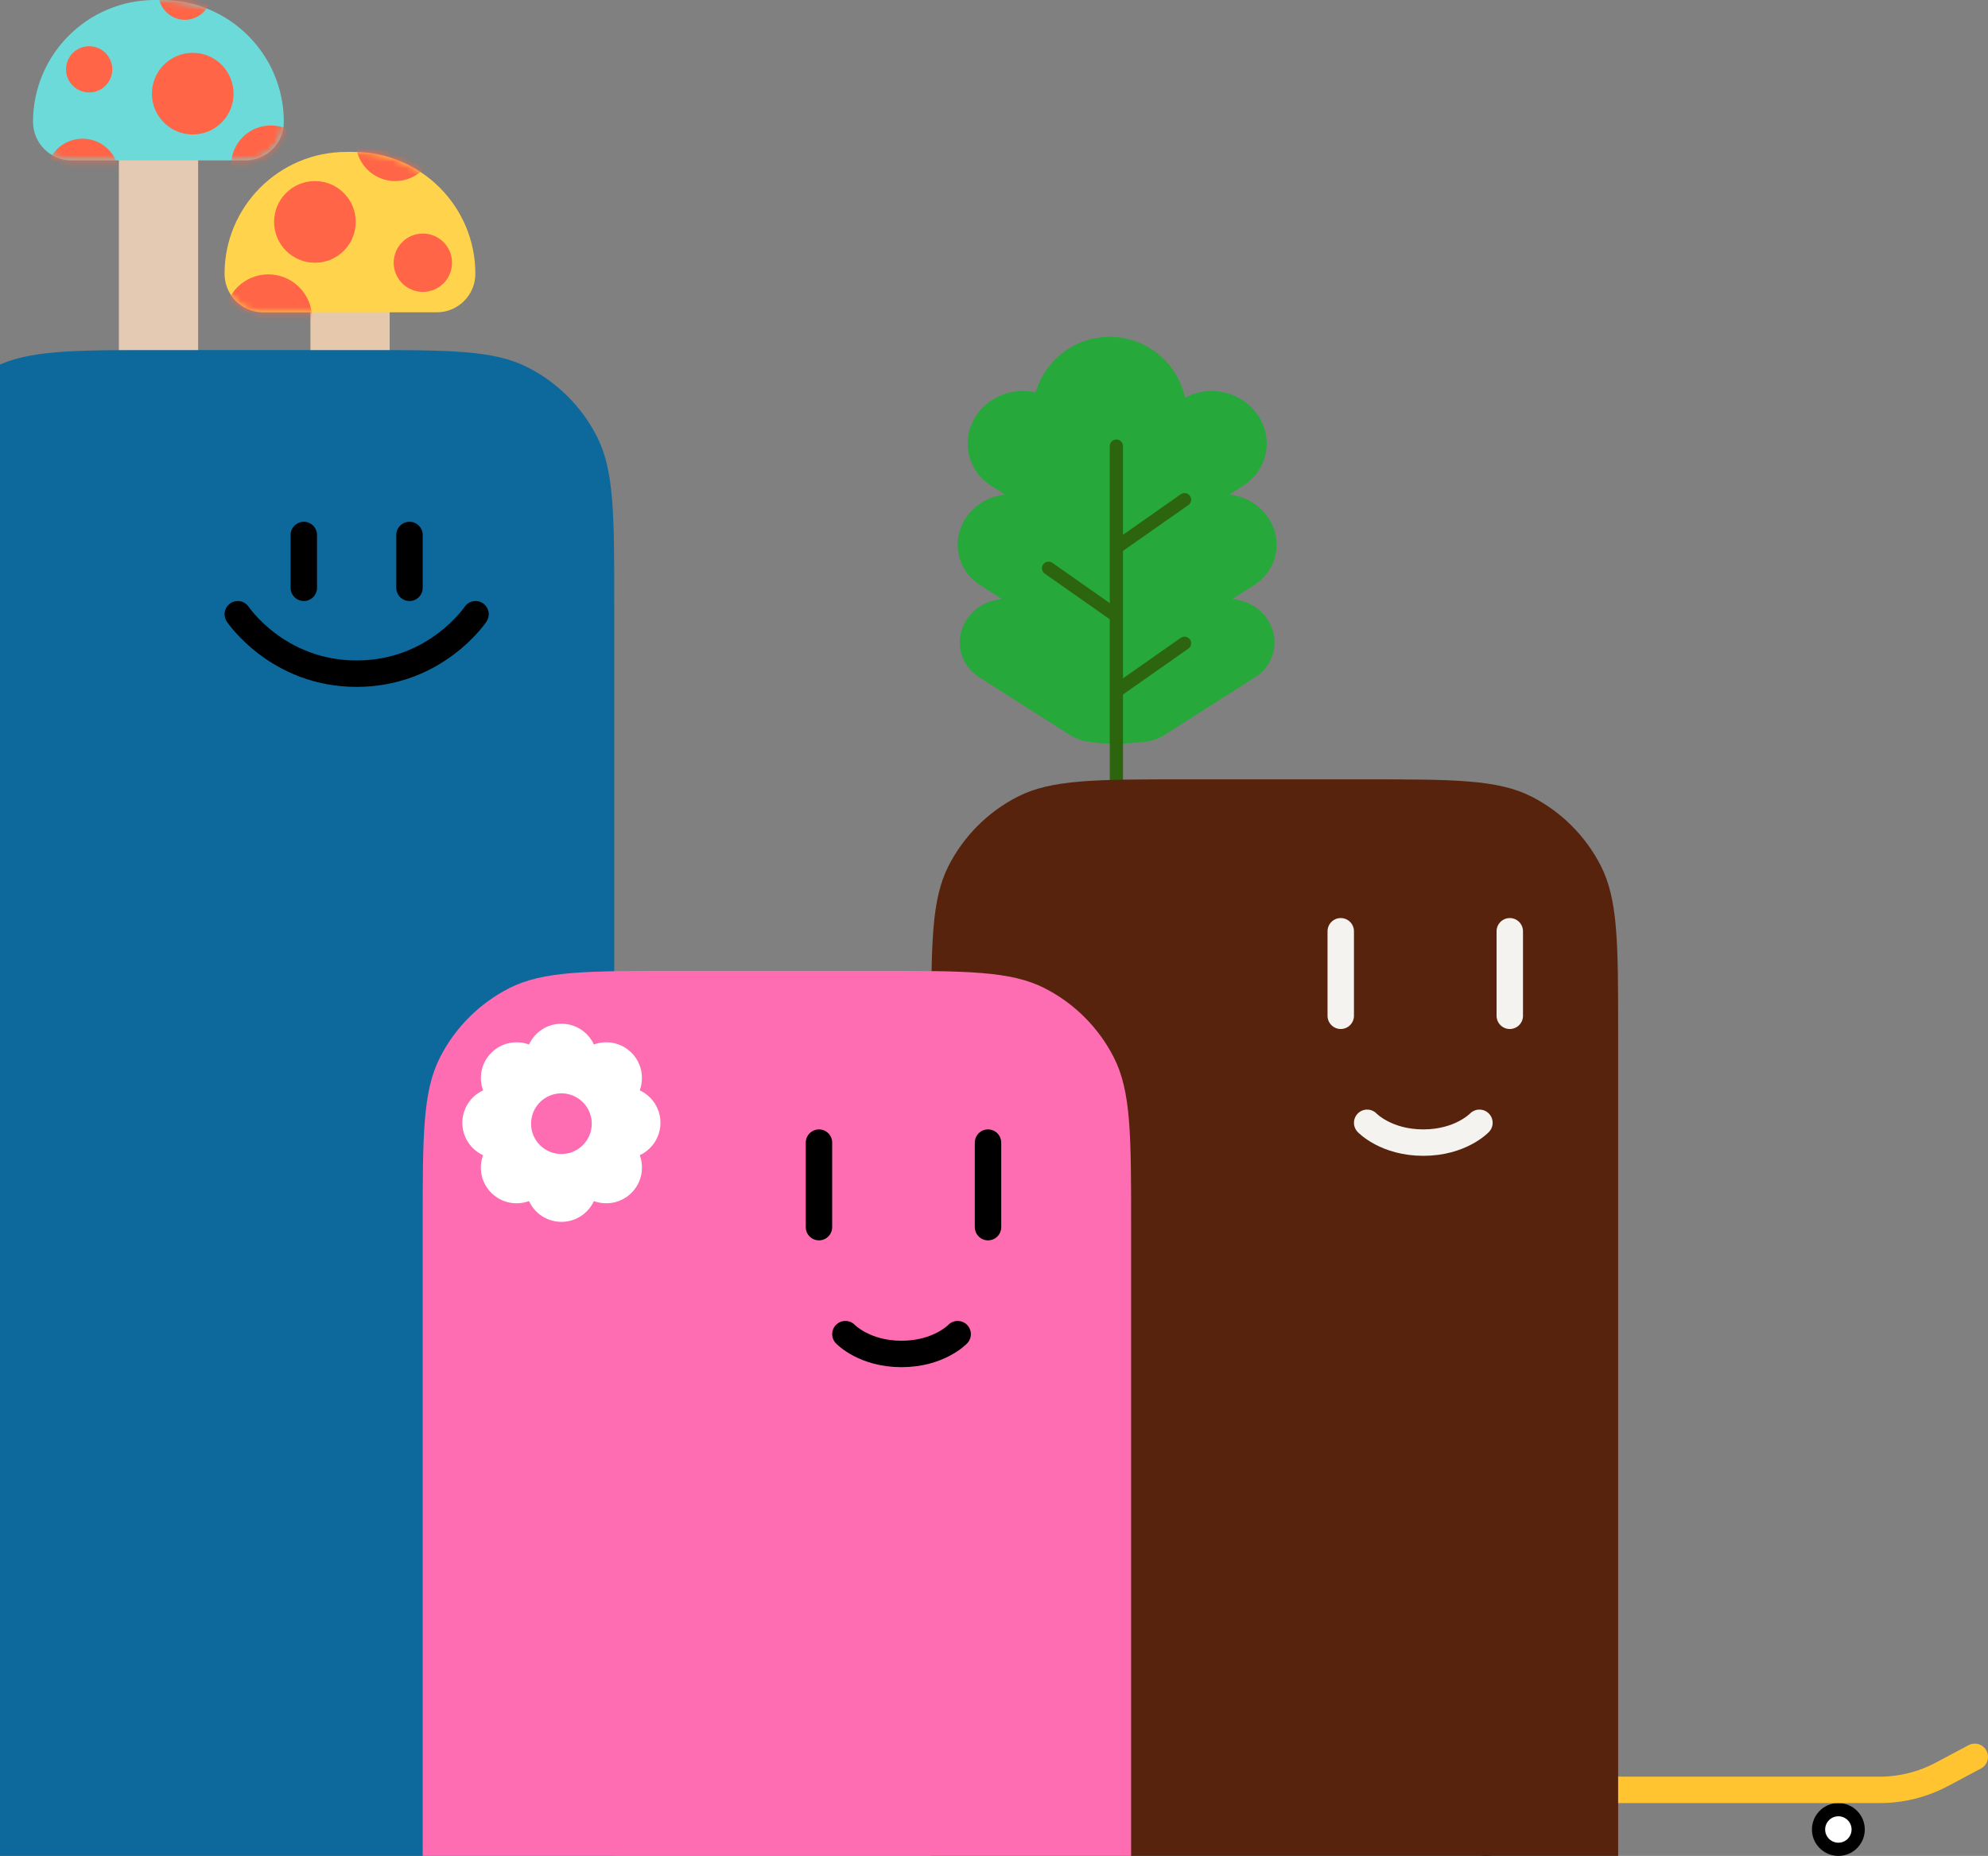 <svg width="301" height="281" viewBox="0 0 301 281" fill="none" xmlns="http://www.w3.org/2000/svg">
<rect x="0" y="0" width="301" height="281" fill="#808080" stroke="none"/>
<circle cx="225" cy="277" r="4" fill="black"/>
<circle cx="225" cy="277" r="2" fill="white"/>
<circle cx="278.344" cy="277" r="4" fill="black"/>
<circle cx="278.344" cy="277" r="2" fill="white"/>
<path d="M202 266L207 268.659C209.891 270.196 213.116 271 216.39 271H284.61C287.884 271 291.109 270.196 294 268.659L299 266" stroke="#FFC430" stroke-width="4" stroke-linecap="round"/>
<path d="M-14 91.4C-14 77.959 -14 71.238 -11.384 66.104C-9.083 61.588 -5.412 57.917 -0.896 55.616C4.238 53 10.959 53 24.4 53L54.6 53C68.041 53 74.762 53 79.896 55.616C84.412 57.917 88.083 61.588 90.384 66.104C93 71.238 93 77.959 93 91.4L93 282H-14L-14 91.4Z" fill="#0D689C"/>
<path d="M46 81V89" stroke="black" stroke-width="4" stroke-linecap="round"/>
<path d="M62 81V89" stroke="black" stroke-width="4" stroke-linecap="round"/>
<path d="M36 93C36 93 42 102 54 102C66 102 72 93 72 93" stroke="black" stroke-width="4" stroke-linecap="round"/>
<path fill-rule="evenodd" clip-rule="evenodd" d="M168.012 51C173.614 51 178.294 54.947 179.422 60.212C183.099 58.206 187.887 59.261 190.346 62.71C192.914 66.31 191.972 71.154 188.243 73.531L186.118 74.885C188.371 75.119 190.521 76.27 191.904 78.209C194.369 81.666 193.465 86.319 189.884 88.6L186.56 90.718C188.587 90.857 190.544 91.859 191.784 93.597C193.903 96.569 193.126 100.567 190.048 102.528L176.31 111.283C175.29 111.933 174.146 112.277 172.994 112.339C170.928 112.609 167.465 112.788 165.001 112.317C163.951 112.215 162.915 111.877 161.983 111.283L148.244 102.528C145.167 100.567 144.389 96.569 146.509 93.597C147.749 91.859 149.706 90.857 151.732 90.718L148.409 88.6C144.828 86.319 143.923 81.666 146.389 78.209C147.773 76.268 149.926 75.117 152.181 74.884L150.057 73.531C146.328 71.154 145.387 66.31 147.954 62.71C149.97 59.883 153.55 58.664 156.801 59.421C158.208 54.557 162.694 51 168.012 51Z" fill="#27A83B"/>
<path d="M169.031 67.541L169.031 154.5" stroke="#2C650D" stroke-width="2" stroke-linecap="round"/>
<path d="M179.349 97.393L169.172 104.53" stroke="#2C650D" stroke-width="2" stroke-linecap="round"/>
<path d="M179.349 75.657L169.172 82.794" stroke="#2C650D" stroke-width="2" stroke-linecap="round"/>
<path d="M158.76 86.037L168.938 93.174" stroke="#2C650D" stroke-width="2" stroke-linecap="round"/>
<path d="M141 156.4C141 142.959 141 136.238 143.616 131.104C145.917 126.588 149.588 122.917 154.104 120.616C159.238 118 165.959 118 179.4 118H206.6C220.041 118 226.762 118 231.896 120.616C236.412 122.917 240.083 126.588 242.384 131.104C245 136.238 245 142.959 245 156.4V281H141V156.4Z" fill="#57230D"/>
<path d="M203 141V153.8" stroke="#F5F3EF" stroke-width="4" stroke-linecap="round"/>
<path d="M207 170C207 170 209.833 173 215.5 173C221.167 173 224 170 224 170" stroke="#F5F3EF" stroke-width="4" stroke-linecap="round"/>
<path d="M228.594 141V153.8" stroke="#F5F3EF" stroke-width="4" stroke-linecap="round"/>
<path d="M64 185.4C64 171.959 64 165.238 66.616 160.104C68.917 155.588 72.588 151.917 77.104 149.616C82.238 147 88.959 147 102.4 147H132.86C146.301 147 153.022 147 158.156 149.616C162.672 151.917 166.343 155.588 168.644 160.104C171.26 165.238 171.26 171.959 171.26 185.4V282H64L64 185.4Z" fill="#FE6CB1"/>
<path d="M124 173V185.8" stroke="black" stroke-width="4" stroke-linecap="round"/>
<path d="M128 202C128 202 130.833 205 136.5 205C142.167 205 145 202 145 202" stroke="black" stroke-width="4" stroke-linecap="round"/>
<path d="M149.594 173V185.8" stroke="black" stroke-width="4" stroke-linecap="round"/>
<path fill-rule="evenodd" clip-rule="evenodd" d="M89.918 158.141C89.061 156.286 87.184 155 85.008 155C82.828 155 80.95 156.289 80.094 158.147C78.175 157.437 75.934 157.853 74.393 159.395C72.853 160.934 72.436 163.171 73.143 165.089C71.287 165.945 70 167.822 70 169.999C70 172.175 71.286 174.051 73.139 174.908C72.431 176.826 72.847 179.065 74.388 180.606C75.931 182.148 78.174 182.563 80.094 181.852C80.949 183.71 82.828 185 85.008 185C87.187 185 89.065 183.711 89.921 181.853C91.838 182.56 94.076 182.143 95.616 180.603C97.157 179.063 97.573 176.823 96.865 174.905C98.716 174.047 99.999 172.173 99.999 169.999C99.999 167.823 98.713 165.947 96.86 165.09C97.569 163.172 97.153 160.932 95.612 159.391C94.072 157.852 91.835 157.435 89.918 158.141Z" fill="white"/>
<ellipse cx="85.001" cy="170.134" rx="4.595" ry="4.595" fill="#FE6CB1"/>
<rect x="18" y="24" width="12" height="29" fill="#E4CAB2"/>
<path d="M5 18.449C5 8.26 13.26 0 23.449 0H24.525C34.714 0 42.974 8.26 42.974 18.449C42.974 21.673 40.361 24.286 37.137 24.286H10.837C7.613 24.286 5 21.673 5 18.449Z" fill="#6CDAD9"/>
<mask id="mask0_2_22457" style="mask-type:alpha" maskUnits="userSpaceOnUse" x="5" y="0" width="38" height="25">
<path d="M5 18.449C5 8.26 13.26 0 23.449 0H24.525C34.714 0 42.974 8.26 42.974 18.449V18.449C42.974 21.673 40.361 24.286 37.137 24.286H10.837C7.613 24.286 5 21.673 5 18.449V18.449Z" fill="#D7232C"/>
</mask>
<g mask="url(#mask0_2_22457)">
<circle cx="41" cy="24.999" r="6" fill="#FF6546"/>
<circle cx="12.5" cy="26.499" r="5.5" fill="#FF6546"/>
<circle cx="13.5" cy="10.499" r="3.5" fill="#FF6546"/>
<circle cx="28" cy="-1.001" r="4" fill="#FF6546"/>
<circle cx="29.182" cy="14.181" r="6.182" fill="#FF6546"/>
</g>
<rect x="47" y="47" width="12" height="6" fill="#E6C8AC"/>
<path d="M34 41.449C34 31.26 42.26 23 52.449 23H53.525C63.714 23 71.974 31.26 71.974 41.449C71.974 44.673 69.361 47.286 66.137 47.286H39.837C36.613 47.286 34 44.673 34 41.449Z" fill="#FFD34C"/>
<mask id="mask1_2_22457" style="mask-type:alpha" maskUnits="userSpaceOnUse" x="34" y="23" width="38" height="25">
<path d="M34 41.449C34 31.26 42.26 23 52.449 23H53.525C63.714 23 71.974 31.26 71.974 41.449V41.449C71.974 44.673 69.361 47.286 66.137 47.286H39.837C36.613 47.286 34 44.673 34 41.449V41.449Z" fill="#D7232C"/>
</mask>
<g mask="url(#mask1_2_22457)">
<circle cx="40.623" cy="48.168" r="6.623" fill="#FF6546"/>
<circle cx="59.828" cy="21.454" r="5.961" fill="#FF6546"/>
<circle cx="64.025" cy="39.779" r="4.416" fill="#FF6546"/>
<circle cx="47.682" cy="33.597" r="6.182" fill="#FF6546"/>
</g>
</svg>
